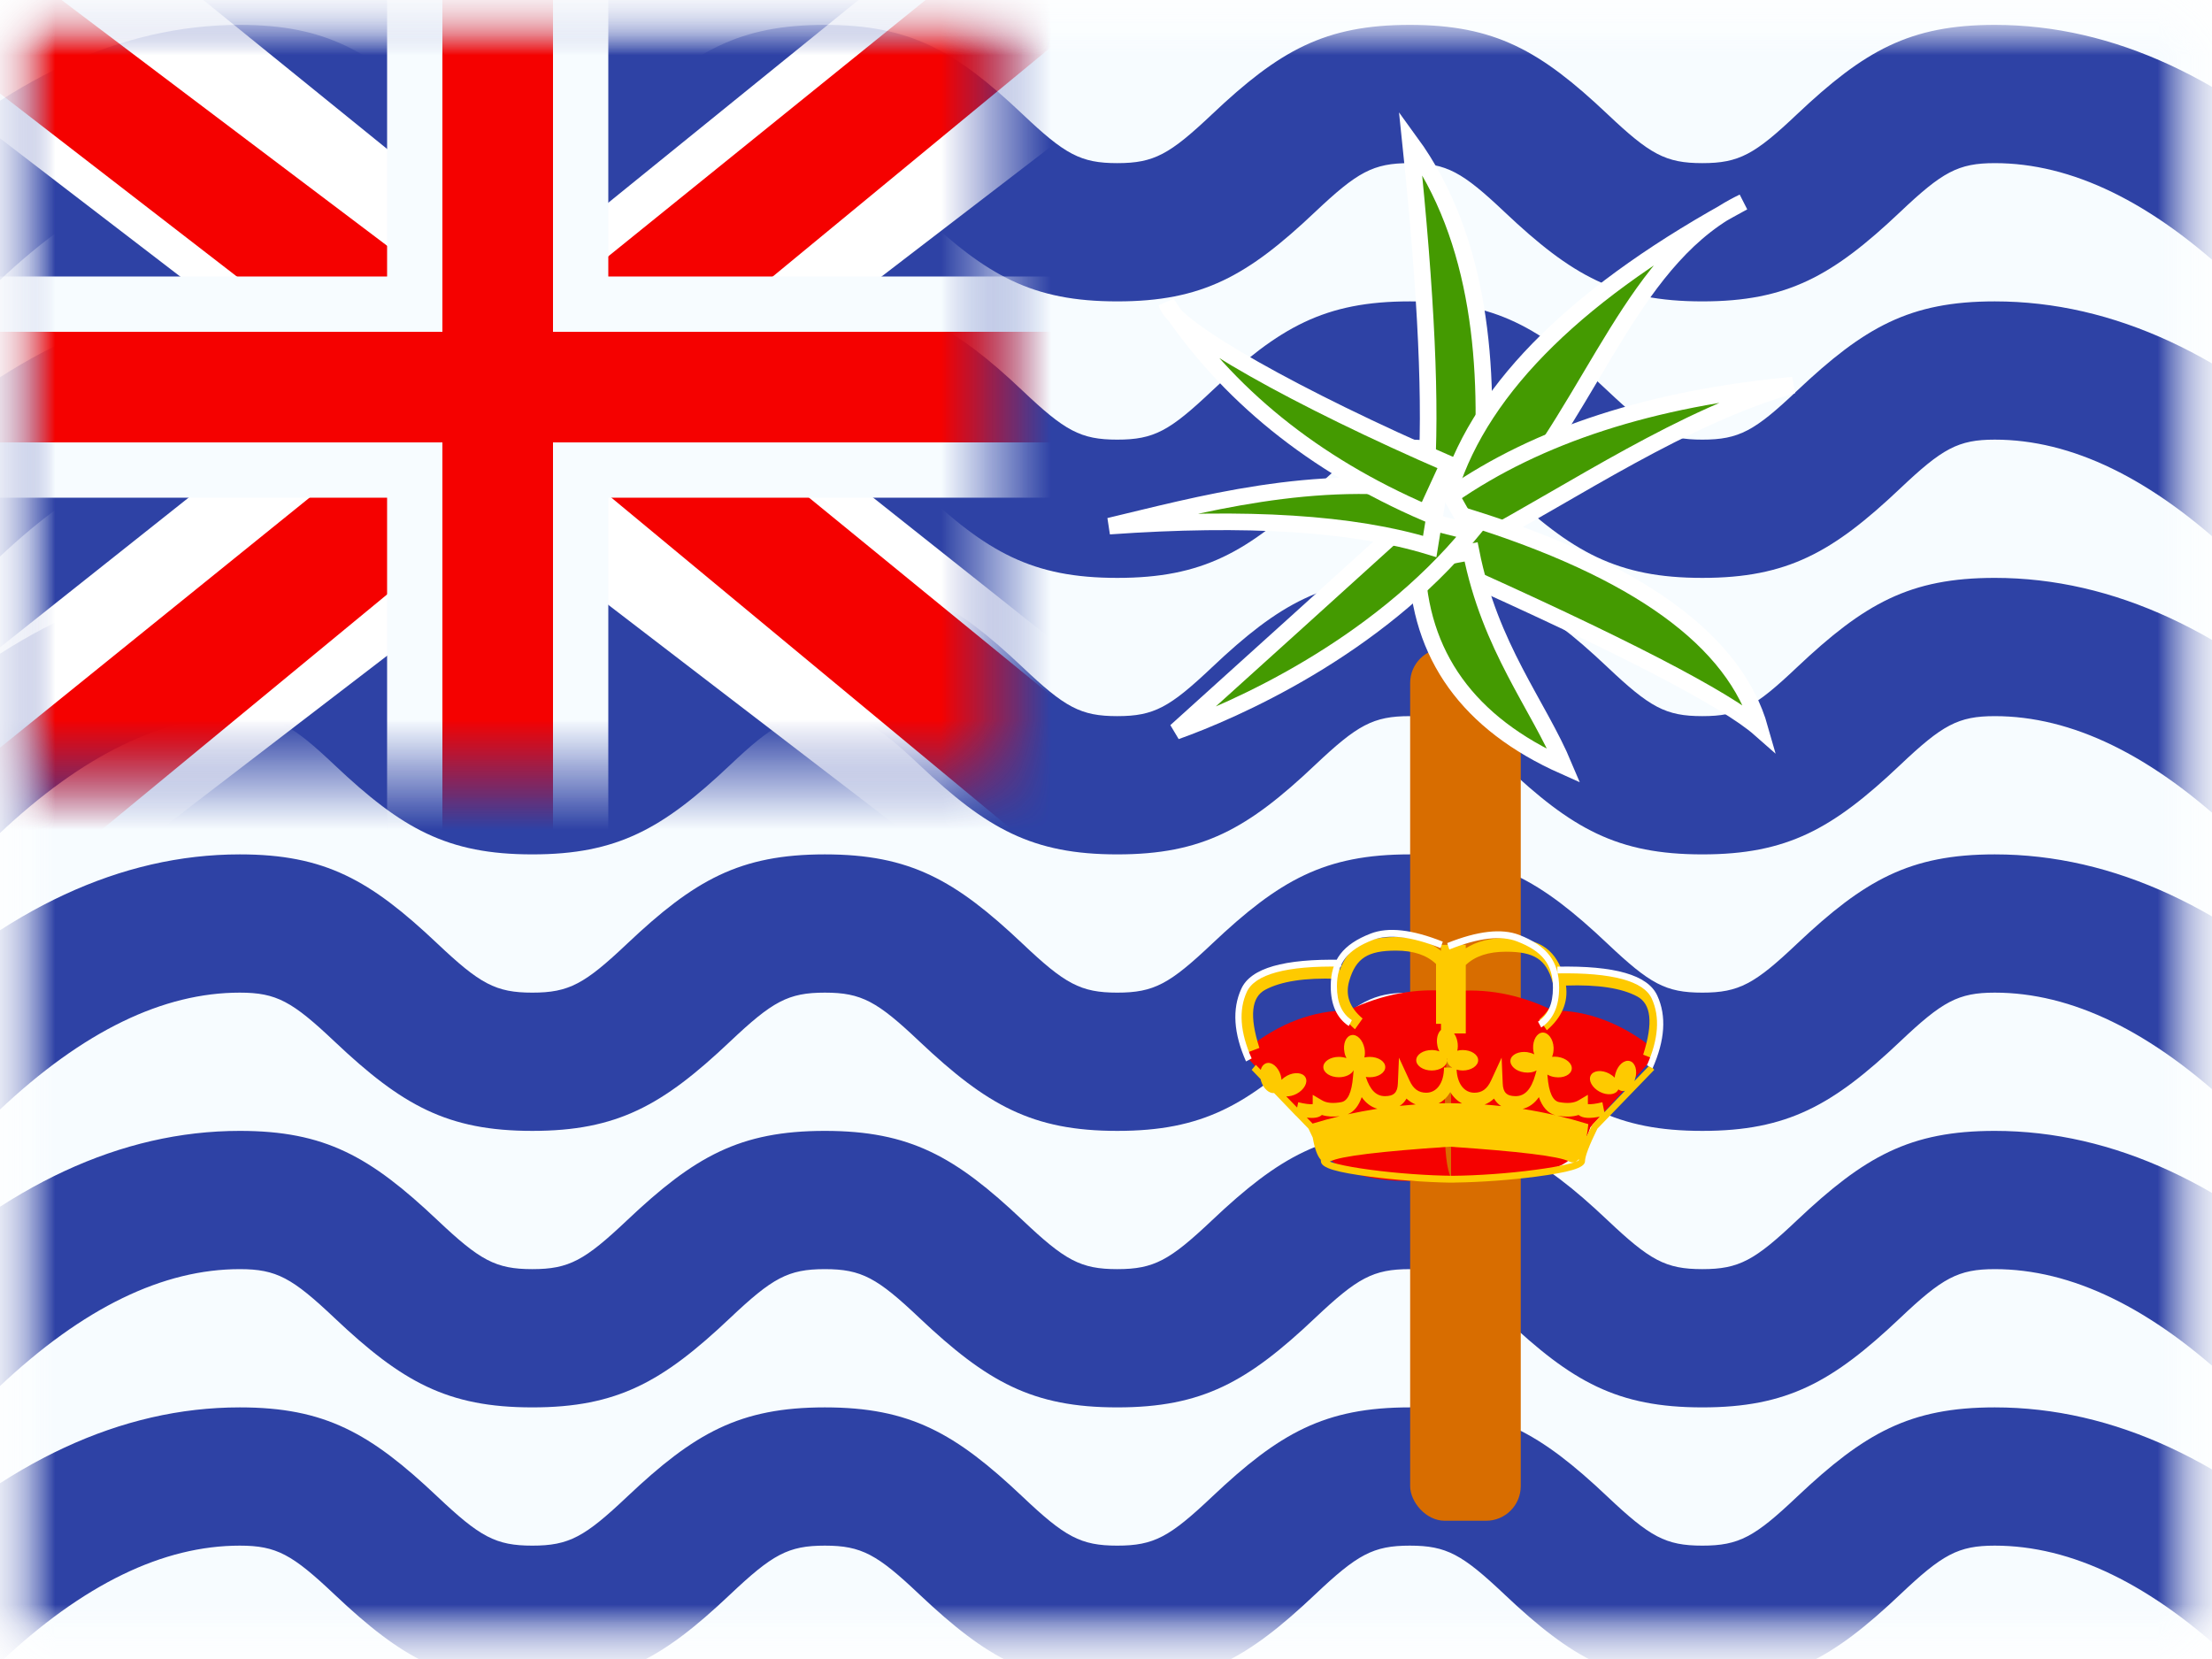 <svg xmlns="http://www.w3.org/2000/svg" xmlns:xlink="http://www.w3.org/1999/xlink" width="20" height="15" viewBox="0 0 20 15">
  <rect x="0" y="0" width="20" height="15" fill="#333333" stroke="none"/>
  <defs>
    <rect id="a" width="20" height="15"/>
    <rect id="c" width="20" height="15"/>
    <rect id="e" width="20" height="15"/>
    <polygon id="g" points="0 0 9 0 9 7 0 7"/>
  </defs>
  <g fill="none" fill-rule="evenodd">
    <mask id="b" fill="white">
      <use xlink:href="#a"/>
    </mask>
    <use fill="#FFFFFF" xlink:href="#a"/>
    <g mask="url(#b)">
      <mask id="d" fill="white">
        <use xlink:href="#c"/>
      </mask>
      <g mask="url(#d)">
        <mask id="f" fill="white">
          <use xlink:href="#e"/>
        </mask>
        <use fill="#F7FCFF" xlink:href="#e"/>
        <g fill="#2E42A5" fill-rule="nonzero" mask="url(#f)">
          <path d="M1.238,2.943 L0.309,2.057 C1.305,1.116 2.343,0.625 3.418,0.625 C4.188,0.625 4.597,0.857 5.205,1.432 C5.589,1.795 5.731,1.875 6.063,1.875 C6.396,1.875 6.537,1.795 6.921,1.432 C7.529,0.857 7.938,0.625 8.708,0.625 C9.477,0.625 9.887,0.857 10.495,1.432 C10.878,1.795 11.02,1.875 11.352,1.875 C11.685,1.875 11.826,1.795 12.21,1.432 C12.818,0.857 13.228,0.625 13.997,0.625 C14.766,0.625 15.176,0.857 15.784,1.432 C16.168,1.795 16.309,1.875 16.642,1.875 C16.974,1.875 17.116,1.795 17.499,1.432 C18.108,0.857 18.517,0.625 19.286,0.625 C20.361,0.625 21.4,1.116 22.396,2.057 L21.466,2.943 C20.699,2.217 19.975,1.875 19.286,1.875 C18.954,1.875 18.812,1.955 18.429,2.318 C17.821,2.893 17.411,3.125 16.642,3.125 C15.872,3.125 15.463,2.893 14.855,2.318 C14.471,1.955 14.33,1.875 13.997,1.875 C13.665,1.875 13.523,1.955 13.139,2.318 C12.531,2.893 12.122,3.125 11.352,3.125 C10.583,3.125 10.174,2.893 9.565,2.318 C9.182,1.955 9.04,1.875 8.708,1.875 C8.375,1.875 8.234,1.955 7.85,2.318 C7.242,2.893 6.832,3.125 6.063,3.125 C5.294,3.125 4.884,2.893 4.276,2.318 C3.892,1.955 3.751,1.875 3.418,1.875 C2.73,1.875 2.006,2.217 1.238,2.943 Z M1.238,5.443 L0.309,4.557 C1.305,3.616 2.343,3.125 3.418,3.125 C4.188,3.125 4.597,3.357 5.205,3.932 C5.589,4.295 5.731,4.375 6.063,4.375 C6.396,4.375 6.537,4.295 6.921,3.932 C7.529,3.357 7.938,3.125 8.708,3.125 C9.477,3.125 9.887,3.357 10.495,3.932 C10.878,4.295 11.02,4.375 11.352,4.375 C11.685,4.375 11.826,4.295 12.21,3.932 C12.818,3.357 13.228,3.125 13.997,3.125 C14.766,3.125 15.176,3.357 15.784,3.932 C16.168,4.295 16.309,4.375 16.642,4.375 C16.974,4.375 17.116,4.295 17.499,3.932 C18.108,3.357 18.517,3.125 19.286,3.125 C20.361,3.125 21.4,3.616 22.396,4.557 L21.466,5.443 C20.699,4.717 19.975,4.375 19.286,4.375 C18.954,4.375 18.812,4.455 18.429,4.818 C17.821,5.393 17.411,5.625 16.642,5.625 C15.872,5.625 15.463,5.393 14.855,4.818 C14.471,4.455 14.33,4.375 13.997,4.375 C13.665,4.375 13.523,4.455 13.139,4.818 C12.531,5.393 12.122,5.625 11.352,5.625 C10.583,5.625 10.174,5.393 9.565,4.818 C9.182,4.455 9.04,4.375 8.708,4.375 C8.375,4.375 8.234,4.455 7.85,4.818 C7.242,5.393 6.832,5.625 6.063,5.625 C5.294,5.625 4.884,5.393 4.276,4.818 C3.892,4.455 3.751,4.375 3.418,4.375 C2.73,4.375 2.006,4.717 1.238,5.443 Z M1.238,7.943 L0.309,7.057 C1.305,6.116 2.343,5.625 3.418,5.625 C4.188,5.625 4.597,5.857 5.205,6.432 C5.589,6.795 5.731,6.875 6.063,6.875 C6.396,6.875 6.537,6.795 6.921,6.432 C7.529,5.857 7.938,5.625 8.708,5.625 C9.477,5.625 9.887,5.857 10.495,6.432 C10.878,6.795 11.02,6.875 11.352,6.875 C11.685,6.875 11.826,6.795 12.21,6.432 C12.818,5.857 13.228,5.625 13.997,5.625 C14.766,5.625 15.176,5.857 15.784,6.432 C16.168,6.795 16.309,6.875 16.642,6.875 C16.974,6.875 17.116,6.795 17.499,6.432 C18.108,5.857 18.517,5.625 19.286,5.625 C20.361,5.625 21.4,6.116 22.396,7.057 L21.466,7.943 C20.699,7.217 19.975,6.875 19.286,6.875 C18.954,6.875 18.812,6.955 18.429,7.318 C17.821,7.893 17.411,8.125 16.642,8.125 C15.872,8.125 15.463,7.893 14.855,7.318 C14.471,6.955 14.33,6.875 13.997,6.875 C13.665,6.875 13.523,6.955 13.139,7.318 C12.531,7.893 12.122,8.125 11.352,8.125 C10.583,8.125 10.174,7.893 9.565,7.318 C9.182,6.955 9.04,6.875 8.708,6.875 C8.375,6.875 8.234,6.955 7.85,7.318 C7.242,7.893 6.832,8.125 6.063,8.125 C5.294,8.125 4.884,7.893 4.276,7.318 C3.892,6.955 3.751,6.875 3.418,6.875 C2.73,6.875 2.006,7.217 1.238,7.943 Z M1.238,10.443 L0.309,9.557 C1.305,8.616 2.343,8.125 3.418,8.125 C4.188,8.125 4.597,8.357 5.205,8.932 C5.589,9.295 5.731,9.375 6.063,9.375 C6.396,9.375 6.537,9.295 6.921,8.932 C7.529,8.357 7.938,8.125 8.708,8.125 C9.477,8.125 9.887,8.357 10.495,8.932 C10.878,9.295 11.02,9.375 11.352,9.375 C11.685,9.375 11.826,9.295 12.21,8.932 C12.818,8.357 13.228,8.125 13.997,8.125 C14.766,8.125 15.176,8.357 15.784,8.932 C16.168,9.295 16.309,9.375 16.642,9.375 C16.974,9.375 17.116,9.295 17.499,8.932 C18.108,8.357 18.517,8.125 19.286,8.125 C20.361,8.125 21.4,8.616 22.396,9.557 L21.466,10.443 C20.699,9.717 19.975,9.375 19.286,9.375 C18.954,9.375 18.812,9.455 18.429,9.818 C17.821,10.393 17.411,10.625 16.642,10.625 C15.872,10.625 15.463,10.393 14.855,9.818 C14.471,9.455 14.33,9.375 13.997,9.375 C13.665,9.375 13.523,9.455 13.139,9.818 C12.531,10.393 12.122,10.625 11.352,10.625 C10.583,10.625 10.174,10.393 9.565,9.818 C9.182,9.455 9.04,9.375 8.708,9.375 C8.375,9.375 8.234,9.455 7.85,9.818 C7.242,10.393 6.832,10.625 6.063,10.625 C5.294,10.625 4.884,10.393 4.276,9.818 C3.892,9.455 3.751,9.375 3.418,9.375 C2.73,9.375 2.006,9.717 1.238,10.443 Z M1.238,12.943 L0.309,12.057 C1.305,11.116 2.343,10.625 3.418,10.625 C4.188,10.625 4.597,10.857 5.205,11.432 C5.589,11.795 5.731,11.875 6.063,11.875 C6.396,11.875 6.537,11.795 6.921,11.432 C7.529,10.857 7.938,10.625 8.708,10.625 C9.477,10.625 9.887,10.857 10.495,11.432 C10.878,11.795 11.02,11.875 11.352,11.875 C11.685,11.875 11.826,11.795 12.21,11.432 C12.818,10.857 13.228,10.625 13.997,10.625 C14.766,10.625 15.176,10.857 15.784,11.432 C16.168,11.795 16.309,11.875 16.642,11.875 C16.974,11.875 17.116,11.795 17.499,11.432 C18.108,10.857 18.517,10.625 19.286,10.625 C20.361,10.625 21.4,11.116 22.396,12.057 L21.466,12.943 C20.699,12.217 19.975,11.875 19.286,11.875 C18.954,11.875 18.812,11.955 18.429,12.318 C17.821,12.893 17.411,13.125 16.642,13.125 C15.872,13.125 15.463,12.893 14.855,12.318 C14.471,11.955 14.33,11.875 13.997,11.875 C13.665,11.875 13.523,11.955 13.139,12.318 C12.531,12.893 12.122,13.125 11.352,13.125 C10.583,13.125 10.174,12.893 9.565,12.318 C9.182,11.955 9.04,11.875 8.708,11.875 C8.375,11.875 8.234,11.955 7.85,12.318 C7.242,12.893 6.832,13.125 6.063,13.125 C5.294,13.125 4.884,12.893 4.276,12.318 C3.892,11.955 3.751,11.875 3.418,11.875 C2.73,11.875 2.006,12.217 1.238,12.943 Z M1.238,15.443 L0.309,14.557 C1.305,13.616 2.343,13.125 3.418,13.125 C4.188,13.125 4.597,13.357 5.205,13.932 C5.589,14.295 5.731,14.375 6.063,14.375 C6.396,14.375 6.537,14.295 6.921,13.932 C7.529,13.357 7.938,13.125 8.708,13.125 C9.477,13.125 9.887,13.357 10.495,13.932 C10.878,14.295 11.02,14.375 11.352,14.375 C11.685,14.375 11.826,14.295 12.21,13.932 C12.818,13.357 13.228,13.125 13.997,13.125 C14.766,13.125 15.176,13.357 15.784,13.932 C16.168,14.295 16.309,14.375 16.642,14.375 C16.974,14.375 17.116,14.295 17.499,13.932 C18.108,13.357 18.517,13.125 19.286,13.125 C20.361,13.125 21.4,13.616 22.396,14.557 L21.466,15.443 C20.699,14.717 19.975,14.375 19.286,14.375 C18.954,14.375 18.812,14.455 18.429,14.818 C17.821,15.393 17.411,15.625 16.642,15.625 C15.872,15.625 15.463,15.393 14.855,14.818 C14.471,14.455 14.33,14.375 13.997,14.375 C13.665,14.375 13.523,14.455 13.139,14.818 C12.531,15.393 12.122,15.625 11.352,15.625 C10.583,15.625 10.174,15.393 9.565,14.818 C9.182,14.455 9.04,14.375 8.708,14.375 C8.375,14.375 8.234,14.455 7.85,14.818 C7.242,15.393 6.832,15.625 6.063,15.625 C5.294,15.625 4.884,15.393 4.276,14.818 C3.892,14.455 3.751,14.375 3.418,14.375 C2.73,14.375 2.006,14.717 1.238,15.443 Z" transform="translate(-1.25 -.4)"/>
        </g>
        <g mask="url(#f)">
          <mask id="h" fill="white">
            <use xlink:href="#g"/>
          </mask>
          <rect width="10" height="8" fill="#2E42A5" mask="url(#h)"/>
          <g mask="url(#h)">
            <g transform="translate(-3.5 -1.25)">
              <g transform="translate(.8)">
                <polygon fill="#FFFFFF" fill-rule="nonzero" points="1.151 1.369 3.437 .404 12.744 7.542 13.95 8.976 11.506 9.298 7.71 6.222 4.654 4.15" transform="matrix(1 0 0 -1 0 9.702)"/>
                <polygon fill="#F50100" fill-rule="nonzero" points="1.464 1.153 2.628 .593 13.517 9.569 11.882 9.569" transform="matrix(1 0 0 -1 0 10.162)"/>
              </g>
              <g transform="matrix(-1 0 0 1 15.8 0)">
                <polygon fill="#FFFFFF" fill-rule="nonzero" points="1.151 1.369 3.437 .404 12.744 7.542 13.95 8.976 11.506 9.298 7.71 6.222 4.654 4.15" transform="matrix(1 0 0 -1 0 9.702)"/>
                <polygon fill="#F50100" fill-rule="nonzero" points="1.229 1.291 2.394 .731 7.03 4.574 8.404 5.004 14.066 9.379 12.431 9.379 6.773 5.108 5.27 4.593" transform="matrix(1 0 0 -1 0 10.11)"/>
              </g>
              <path fill="#F50100" stroke="#F7FCFF" stroke-width=".5" d="M3.75,2.75 L3.75,-0.25 L5.25,-0.25 L5.25,2.75 L11.25,2.75 L11.25,4.25 L5.25,4.25 L5.25,8.25 L3.75,8.25 L3.75,4.25 L-0.25,4.25 L-0.25,2.75 L3.75,2.75 Z" transform="translate(3.5 1.25)"/>
            </g>
          </g>
        </g>
        <g mask="url(#f)">
          <g transform="translate(10 1.25)">
            <rect width="1" height="7.888" x="2.75" y="4.612" fill="#D86D00" rx=".313"/>
            <path fill="#449A01" fill-rule="nonzero" stroke="#FFFFFF" stroke-width=".15" d="M2.753,0.036 C3.391,0.912 3.472,2.088 3.391,3.141 L2.893,3.105 C2.944,2.435 2.897,1.412 2.753,0.036 Z"/>
            <path fill="#449A01" fill-rule="nonzero" stroke="#FFFFFF" stroke-width=".15" d="M3.567,3.365 L3.107,3.175 C3.403,2.239 4.288,1.374 5.762,0.577 C4.771,1.051 4.435,2.334 3.567,3.365 Z"/>
            <path fill="#449A01" fill-rule="nonzero" stroke="#FFFFFF" stroke-width=".15" d="M3.36,3.656 L3.119,3.231 C3.907,2.683 4.938,2.35 6.211,2.232 C5.226,2.512 4.231,3.19 3.36,3.656 Z"/>
            <path fill="#449A01" fill-rule="nonzero" stroke="#FFFFFF" stroke-width=".15" d="M3.053,3.863 L3.261,3.422 C4.803,3.901 5.687,4.54 5.913,5.34 C5.609,5.072 4.645,4.572 3.053,3.863 Z"/>
            <path fill="#449A01" fill-rule="nonzero" stroke="#FFFFFF" stroke-width=".15" d="M2.81,3.831 L3.301,3.74 C3.471,4.602 3.909,5.124 4.141,5.677 C3.275,5.291 2.832,4.675 2.81,3.831 Z"/>
            <path fill="#449A01" fill-rule="nonzero" stroke="#FFFFFF" stroke-width=".15" d="M2.772,3.427 L3.302,3.56 C2.433,4.622 1.142,5.18 0.632,5.362 C1.379,4.688 2.093,4.043 2.772,3.427 Z"/>
            <path fill="#449A01" fill-rule="nonzero" stroke="#FFFFFF" stroke-width=".15" d="M3.007,3.197 L2.927,3.691 C2.237,3.48 1.272,3.419 0.03,3.507 C0.812,3.322 1.892,3.015 3.007,3.197 Z"/>
            <path fill="#449A01" fill-rule="nonzero" stroke="#FFFFFF" stroke-width=".15" d="M3.097,2.945 L2.893,3.388 C1.875,2.948 1.094,2.316 0.549,1.493 C0.601,1.72 1.748,2.361 3.097,2.945 Z"/>
            <g transform="translate(1.125 7.039)">
              <path fill="#F50100" d="M1.997,0.676 C2.307,0.643 2.613,0.7 2.915,0.847 C3.23,0.847 3.532,0.961 3.82,1.188 L3.82,1.278 L3.255,1.903 C3.142,2.247 2.941,2.265 2.784,2.323 C2.732,2.342 1.995,2.364 1.995,2.364 L1.995,2.362 C1.253,2.456 0.829,2.303 0.723,1.903 L0.158,1.278 L0.158,1.188 C0.446,0.961 0.748,0.847 1.063,0.847 C1.376,0.698 1.687,0.641 1.998,0.674 C1.997,0.675 1.997,0.675 1.997,0.676 Z M1.995,0.702 C1.917,1.669 1.917,2.221 1.995,2.358 L1.995,0.702 Z"/>
              <path fill="#FECA00" fill-rule="nonzero" d="M2.022,1.055 C2.036,1.075 2.047,1.1 2.052,1.128 C2.058,1.158 2.057,1.186 2.051,1.211 C2.066,1.207 2.083,1.205 2.1,1.205 C2.177,1.205 2.24,1.246 2.24,1.297 C2.24,1.348 2.177,1.39 2.1,1.39 C2.081,1.39 2.062,1.387 2.045,1.382 C2.051,1.51 2.114,1.591 2.206,1.591 C2.274,1.591 2.321,1.557 2.356,1.482 L2.452,1.274 L2.462,1.507 C2.465,1.589 2.498,1.622 2.579,1.622 C2.661,1.622 2.719,1.562 2.757,1.428 L2.768,1.389 C2.74,1.406 2.7,1.413 2.657,1.407 C2.581,1.397 2.525,1.347 2.532,1.296 C2.539,1.246 2.607,1.214 2.683,1.224 C2.707,1.228 2.728,1.234 2.747,1.244 C2.741,1.228 2.738,1.211 2.737,1.192 C2.733,1.115 2.771,1.05 2.822,1.047 C2.873,1.045 2.918,1.105 2.922,1.182 C2.923,1.214 2.918,1.243 2.908,1.266 C2.925,1.264 2.942,1.265 2.96,1.267 C3.037,1.278 3.093,1.328 3.086,1.378 C3.079,1.429 3.011,1.461 2.935,1.45 C2.909,1.447 2.885,1.438 2.866,1.427 L2.867,1.441 C2.879,1.594 2.917,1.666 2.973,1.676 C3.05,1.69 3.108,1.684 3.149,1.659 L3.232,1.61 L3.232,1.694 C3.258,1.697 3.302,1.692 3.363,1.677 L3.381,1.767 L3.568,1.573 C3.555,1.577 3.542,1.577 3.53,1.573 C3.522,1.57 3.514,1.566 3.508,1.561 C3.507,1.562 3.506,1.564 3.505,1.566 C3.481,1.611 3.406,1.618 3.338,1.582 C3.27,1.545 3.234,1.479 3.258,1.434 C3.282,1.389 3.357,1.382 3.425,1.418 C3.444,1.429 3.461,1.441 3.474,1.455 C3.475,1.441 3.478,1.427 3.483,1.412 C3.505,1.338 3.563,1.29 3.612,1.305 C3.661,1.32 3.682,1.392 3.659,1.466 C3.657,1.473 3.655,1.479 3.652,1.486 L3.794,1.339 L3.832,1.384 L3.318,1.916 C3.243,2.068 3.206,2.168 3.206,2.21 C3.206,2.273 3.056,2.311 2.762,2.35 C2.533,2.38 2.262,2.4 2.04,2.403 C2.031,2.404 2.021,2.404 2.012,2.404 C2.002,2.404 1.993,2.404 1.984,2.404 C1.762,2.4 1.491,2.38 1.262,2.35 C0.968,2.311 0.818,2.273 0.818,2.21 C0.818,2.206 0.818,2.202 0.817,2.197 C0.786,2.164 0.762,2.097 0.744,1.996 C0.732,1.971 0.72,1.945 0.706,1.916 L0.592,1.798 C0.591,1.798 0.59,1.798 0.589,1.798 L0.589,1.796 L0.395,1.594 C0.349,1.599 0.298,1.553 0.277,1.485 C0.275,1.479 0.274,1.474 0.273,1.468 L0.192,1.384 L0.23,1.339 L0.274,1.384 C0.282,1.354 0.3,1.332 0.325,1.324 C0.373,1.309 0.431,1.357 0.454,1.431 C0.458,1.445 0.461,1.46 0.462,1.474 C0.476,1.46 0.492,1.448 0.512,1.437 C0.58,1.401 0.655,1.408 0.679,1.453 C0.703,1.498 0.667,1.564 0.598,1.601 C0.567,1.617 0.534,1.625 0.505,1.624 L0.603,1.725 L0.613,1.677 C0.674,1.692 0.718,1.697 0.744,1.694 L0.744,1.61 L0.827,1.659 C0.868,1.684 0.926,1.69 1.002,1.676 C1.059,1.666 1.097,1.594 1.109,1.441 L1.114,1.387 C1.096,1.424 1.043,1.451 0.98,1.451 C0.903,1.451 0.84,1.41 0.84,1.359 C0.84,1.308 0.903,1.267 0.98,1.267 C1.005,1.267 1.028,1.271 1.049,1.278 C1.041,1.263 1.034,1.244 1.031,1.225 C1.016,1.149 1.044,1.08 1.095,1.07 C1.145,1.06 1.197,1.114 1.212,1.19 C1.218,1.219 1.217,1.248 1.211,1.272 C1.226,1.269 1.243,1.267 1.26,1.267 C1.337,1.267 1.4,1.308 1.4,1.359 C1.4,1.41 1.337,1.451 1.26,1.451 C1.248,1.451 1.236,1.45 1.224,1.448 C1.263,1.568 1.319,1.622 1.397,1.622 C1.478,1.622 1.511,1.589 1.514,1.507 L1.524,1.274 L1.62,1.482 C1.654,1.557 1.702,1.591 1.77,1.591 C1.866,1.591 1.931,1.502 1.931,1.363 L2.002,1.363 C1.976,1.346 1.96,1.323 1.96,1.297 C1.96,1.292 1.961,1.287 1.962,1.283 C1.961,1.282 1.959,1.282 1.958,1.282 C1.959,1.287 1.96,1.292 1.96,1.297 C1.96,1.348 1.897,1.39 1.82,1.39 C1.743,1.39 1.68,1.348 1.68,1.297 C1.68,1.246 1.743,1.205 1.82,1.205 C1.845,1.205 1.868,1.209 1.889,1.217 C1.881,1.201 1.874,1.183 1.871,1.163 C1.859,1.105 1.874,1.05 1.904,1.023 L1.904,0.968 L1.859,0.968 L1.859,0.427 C1.776,0.347 1.656,0.306 1.497,0.306 C1.241,0.306 1.135,0.375 1.075,0.577 C1.037,0.706 1.074,0.817 1.195,0.92 L1.126,1.017 C0.976,0.889 0.92,0.734 0.963,0.561 C0.673,0.55 0.457,0.584 0.315,0.66 C0.191,0.726 0.169,0.894 0.262,1.186 L0.156,1.226 C0.047,0.883 0.078,0.65 0.265,0.549 C0.431,0.46 0.671,0.424 0.988,0.438 L0.987,0.486 C1.068,0.267 1.217,0.183 1.497,0.183 C1.665,0.183 1.801,0.224 1.904,0.308 L1.904,0.254 L2.128,0.254 L2.128,0.285 C2.225,0.223 2.346,0.192 2.491,0.192 C2.776,0.192 2.926,0.28 3.006,0.509 L3.005,0.5 C3.323,0.486 3.563,0.522 3.728,0.611 C3.916,0.711 3.947,0.945 3.837,1.288 L3.732,1.247 C3.825,0.955 3.802,0.788 3.679,0.721 C3.538,0.645 3.322,0.612 3.034,0.622 C3.055,0.774 2.996,0.911 2.861,1.026 L2.793,0.929 C2.913,0.826 2.95,0.716 2.912,0.587 C2.852,0.384 2.747,0.316 2.491,0.316 C2.332,0.316 2.212,0.356 2.128,0.436 L2.128,0.978 L2.128,1.055 L2.022,1.055 Z M2.094,1.688 C2.051,1.665 2.015,1.63 1.988,1.585 C1.961,1.63 1.926,1.665 1.883,1.687 C1.908,1.687 1.934,1.686 1.959,1.686 C1.967,1.686 1.974,1.686 1.982,1.686 C1.989,1.686 1.997,1.686 2.004,1.686 C2.034,1.686 2.064,1.687 2.094,1.688 Z M2.298,1.698 C2.349,1.702 2.399,1.706 2.448,1.712 C2.421,1.695 2.4,1.672 2.383,1.644 C2.358,1.668 2.33,1.686 2.298,1.698 Z M2.642,1.737 C2.742,1.753 2.842,1.772 2.939,1.795 C2.869,1.776 2.82,1.72 2.789,1.631 C2.75,1.687 2.7,1.723 2.642,1.737 Z M2.951,1.797 C3.047,1.82 3.142,1.846 3.236,1.875 C3.232,1.917 3.226,1.955 3.22,1.989 C3.235,1.957 3.252,1.921 3.271,1.882 L3.277,1.874 L3.342,1.807 C3.25,1.825 3.184,1.823 3.148,1.792 C3.094,1.81 3.029,1.811 2.955,1.798 C2.954,1.798 2.953,1.798 2.951,1.797 Z M1.675,1.697 C1.645,1.686 1.617,1.667 1.592,1.644 C1.577,1.671 1.556,1.694 1.53,1.71 C1.578,1.705 1.627,1.701 1.675,1.697 Z M1.329,1.736 C1.273,1.721 1.225,1.685 1.187,1.631 C1.16,1.709 1.118,1.762 1.061,1.786 C1.149,1.767 1.239,1.75 1.329,1.736 Z M0.988,1.803 C0.928,1.81 0.874,1.807 0.827,1.792 C0.8,1.817 0.754,1.823 0.691,1.816 L0.743,1.87 C0.824,1.845 0.905,1.823 0.988,1.803 Z M3.111,2.219 C3.095,2.223 3.077,2.221 3.059,2.211 C2.97,2.165 2.611,2.121 1.982,2.079 C1.352,2.121 0.993,2.165 0.905,2.211 C0.903,2.212 0.901,2.213 0.899,2.214 C0.917,2.221 0.941,2.229 0.972,2.236 C1.044,2.254 1.147,2.272 1.268,2.288 C1.505,2.32 1.788,2.34 2.012,2.342 C2.236,2.34 2.518,2.32 2.756,2.288 C2.877,2.272 2.98,2.254 3.052,2.236 C3.075,2.231 3.095,2.225 3.111,2.219 Z M3.121,2.215 C3.126,2.213 3.131,2.211 3.135,2.21 C3.142,2.207 3.147,2.204 3.15,2.201 C3.15,2.198 3.151,2.195 3.151,2.191 C3.142,2.202 3.132,2.21 3.121,2.215 Z M3.22,2.201 L3.221,2.2 C3.221,2.2 3.221,2.2 3.221,2.2 C3.221,2.2 3.221,2.2 3.22,2.201 Z"/>
              <g fill="#FFFFFF" fill-rule="nonzero" transform="translate(0 .07)">
                <path d="M1.002,0.319 L1.001,0.381 C0.505,0.371 0.22,0.451 0.148,0.61 C0.073,0.774 0.087,0.974 0.192,1.211 L0.141,1.238 C0.029,0.985 0.014,0.765 0.098,0.582 C0.183,0.393 0.485,0.309 1.002,0.319 Z"/>
                <path d="M1.098,0.865 L1.07,0.918 C0.962,0.847 0.907,0.726 0.907,0.559 C0.907,0.319 1.02,0.178 1.268,0.082 C1.427,0.02 1.644,0.045 1.92,0.155 L1.9,0.213 C1.636,0.108 1.431,0.084 1.287,0.14 C1.059,0.228 0.963,0.348 0.963,0.559 C0.963,0.706 1.008,0.806 1.098,0.865 Z"/>
                <path d="M3.914,0.381 L3.913,0.442 C3.417,0.433 3.132,0.512 3.06,0.671 C2.985,0.836 2.999,1.035 3.104,1.273 L3.053,1.3 C2.941,1.046 2.926,0.827 3.01,0.644 C3.095,0.455 3.397,0.371 3.914,0.381 Z" transform="matrix(-1 0 0 1 6.87 0)"/>
                <path d="M2.151,0.878 L2.122,0.931 C2.014,0.86 1.96,0.739 1.96,0.572 C1.96,0.332 2.072,0.191 2.321,0.094 C2.48,0.033 2.697,0.058 2.972,0.168 L2.953,0.226 C2.689,0.12 2.484,0.097 2.34,0.153 C2.112,0.241 2.016,0.361 2.016,0.572 C2.016,0.718 2.061,0.819 2.151,0.878 Z" transform="matrix(-1 0 0 1 4.932 0)"/>
              </g>
            </g>
          </g>
        </g>
      </g>
    </g>
  </g>
</svg>
